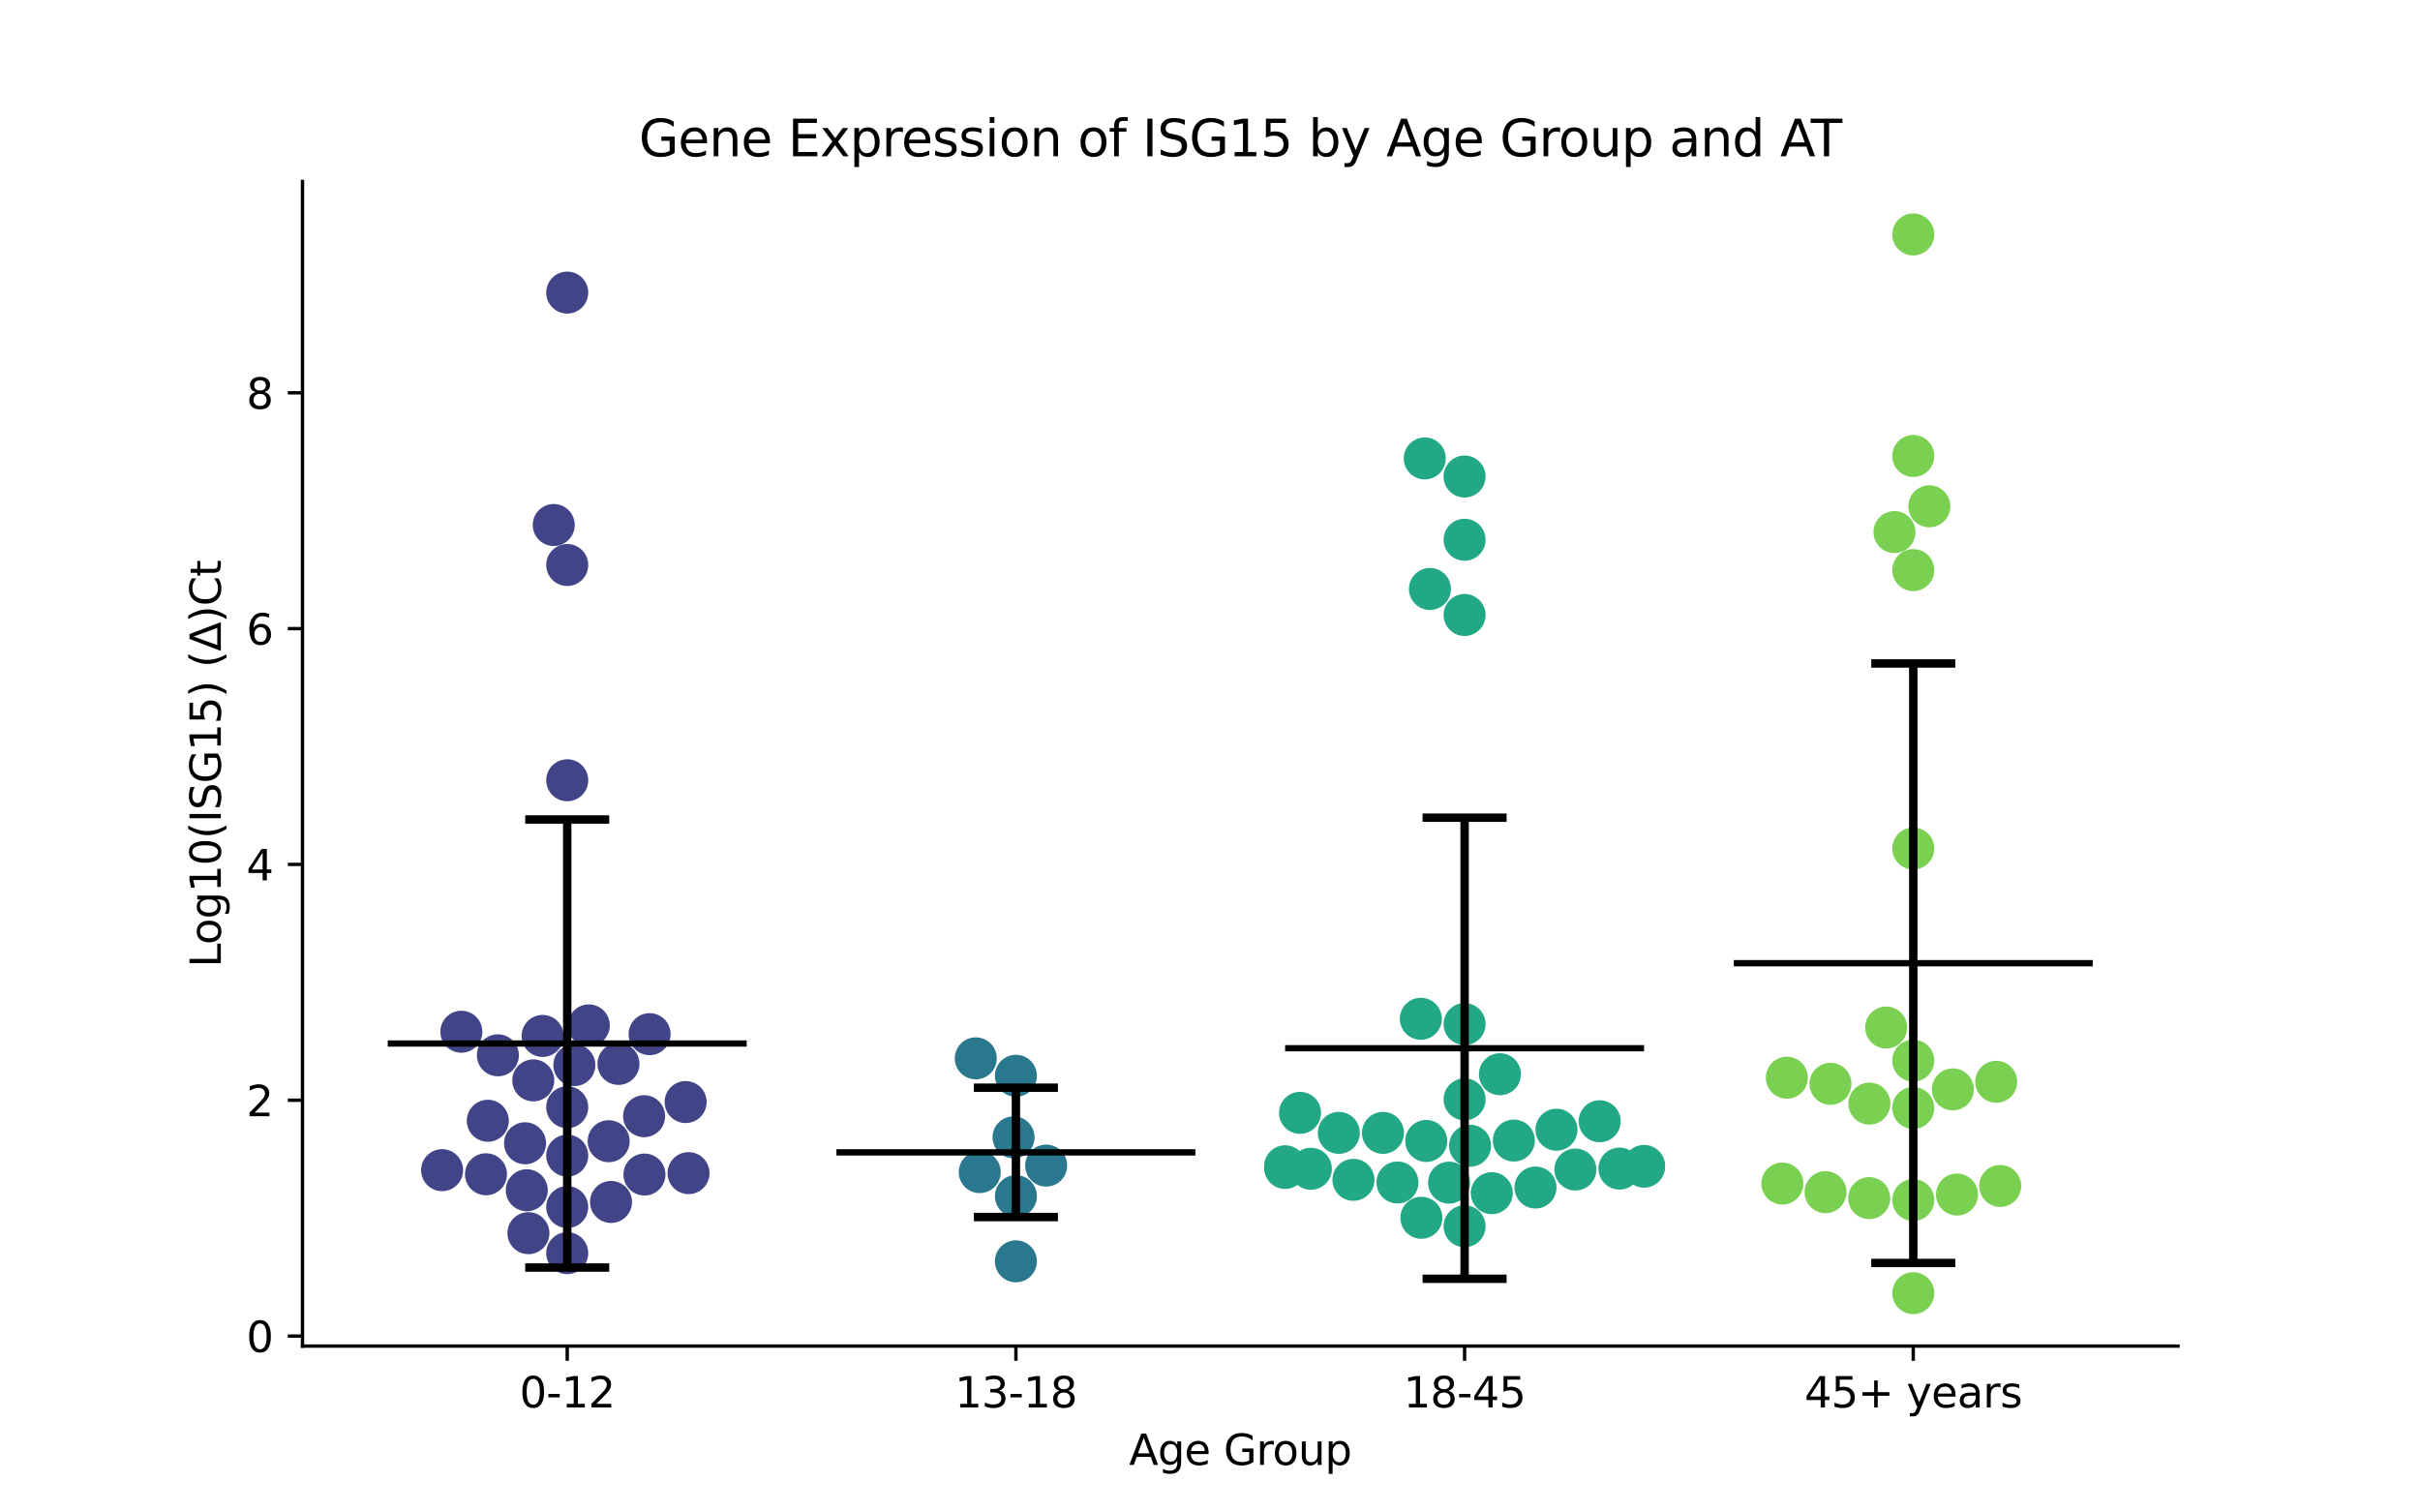 <?xml version="1.0" encoding="utf-8" standalone="no"?>
<!DOCTYPE svg PUBLIC "-//W3C//DTD SVG 1.1//EN"
  "http://www.w3.org/Graphics/SVG/1.1/DTD/svg11.dtd">
<svg xmlns:xlink="http://www.w3.org/1999/xlink" width="576pt" height="360pt" viewBox="0 0 576 360" xmlns="http://www.w3.org/2000/svg" version="1.1">
 <defs>
  <style type="text/css">*{stroke-linejoin: round; stroke-linecap: butt}</style>
 </defs>
 <g id="figure_1">
  <g id="patch_1">
   <path d="M 0 360 
L 576 360 
L 576 0 
L 0 0 
z
" style="fill: #ffffff"/>
  </g>
  <g id="axes_1">
   <g id="patch_2">
    <path d="M 72 320.4 
L 518.4 320.4 
L 518.4 43.2 
L 72 43.2 
z
" style="fill: #ffffff"/>
   </g>
   <g id="PathCollection_1">
    <defs>
     <path id="C0_0_7e8a9ba9a4" d="M 0 5 
C 1.326 5 2.598 4.473 3.536 3.536 
C 4.473 2.598 5 1.326 5 -0 
C 5 -1.326 4.473 -2.598 3.536 -3.536 
C 2.598 -4.473 1.326 -5 0 -5 
C -1.326 -5 -2.598 -4.473 -3.536 -3.536 
C -4.473 -2.598 -5 -1.326 -5 0 
C -5 1.326 -4.473 2.598 -3.536 3.536 
C -2.598 4.473 -1.326 5 0 5 
z
"/>
    </defs>
    <g clip-path="url(#p7099632fb3)">
     <use xlink:href="#C0_0_7e8a9ba9a4" x="135.009" y="298.27" style="fill: #414487"/>
    </g>
    <g clip-path="url(#p7099632fb3)">
     <use xlink:href="#C0_0_7e8a9ba9a4" x="118.505" y="251.182" style="fill: #414487"/>
    </g>
    <g clip-path="url(#p7099632fb3)">
     <use xlink:href="#C0_0_7e8a9ba9a4" x="135.009" y="263.538" style="fill: #414487"/>
    </g>
    <g clip-path="url(#p7099632fb3)">
     <use xlink:href="#C0_0_7e8a9ba9a4" x="140.144" y="244.064" style="fill: #414487"/>
    </g>
    <g clip-path="url(#p7099632fb3)">
     <use xlink:href="#C0_0_7e8a9ba9a4" x="126.927" y="257.154" style="fill: #414487"/>
    </g>
    <g clip-path="url(#p7099632fb3)">
     <use xlink:href="#C0_0_7e8a9ba9a4" x="153.306" y="265.674" style="fill: #414487"/>
    </g>
    <g clip-path="url(#p7099632fb3)">
     <use xlink:href="#C0_0_7e8a9ba9a4" x="135.009" y="69.643" style="fill: #414487"/>
    </g>
    <g clip-path="url(#p7099632fb3)">
     <use xlink:href="#C0_0_7e8a9ba9a4" x="135.009" y="287.304" style="fill: #414487"/>
    </g>
    <g clip-path="url(#p7099632fb3)">
     <use xlink:href="#C0_0_7e8a9ba9a4" x="153.388" y="279.563" style="fill: #414487"/>
    </g>
    <g clip-path="url(#p7099632fb3)">
     <use xlink:href="#C0_0_7e8a9ba9a4" x="135.009" y="275.06" style="fill: #414487"/>
    </g>
    <g clip-path="url(#p7099632fb3)">
     <use xlink:href="#C0_0_7e8a9ba9a4" x="147.202" y="253.227" style="fill: #414487"/>
    </g>
    <g clip-path="url(#p7099632fb3)">
     <use xlink:href="#C0_0_7e8a9ba9a4" x="116.108" y="266.762" style="fill: #414487"/>
    </g>
    <g clip-path="url(#p7099632fb3)">
     <use xlink:href="#C0_0_7e8a9ba9a4" x="125.771" y="293.515" style="fill: #414487"/>
    </g>
    <g clip-path="url(#p7099632fb3)">
     <use xlink:href="#C0_0_7e8a9ba9a4" x="129.149" y="246.571" style="fill: #414487"/>
    </g>
    <g clip-path="url(#p7099632fb3)">
     <use xlink:href="#C0_0_7e8a9ba9a4" x="135.009" y="185.718" style="fill: #414487"/>
    </g>
    <g clip-path="url(#p7099632fb3)">
     <use xlink:href="#C0_0_7e8a9ba9a4" x="105.225" y="278.52" style="fill: #414487"/>
    </g>
    <g clip-path="url(#p7099632fb3)">
     <use xlink:href="#C0_0_7e8a9ba9a4" x="135.009" y="134.482" style="fill: #414487"/>
    </g>
    <g clip-path="url(#p7099632fb3)">
     <use xlink:href="#C0_0_7e8a9ba9a4" x="163.193" y="262.308" style="fill: #414487"/>
    </g>
    <g clip-path="url(#p7099632fb3)">
     <use xlink:href="#C0_0_7e8a9ba9a4" x="125.384" y="283.306" style="fill: #414487"/>
    </g>
    <g clip-path="url(#p7099632fb3)">
     <use xlink:href="#C0_0_7e8a9ba9a4" x="109.81" y="245.575" style="fill: #414487"/>
    </g>
    <g clip-path="url(#p7099632fb3)">
     <use xlink:href="#C0_0_7e8a9ba9a4" x="144.872" y="271.631" style="fill: #414487"/>
    </g>
    <g clip-path="url(#p7099632fb3)">
     <use xlink:href="#C0_0_7e8a9ba9a4" x="145.431" y="286.086" style="fill: #414487"/>
    </g>
    <g clip-path="url(#p7099632fb3)">
     <use xlink:href="#C0_0_7e8a9ba9a4" x="131.8" y="124.961" style="fill: #414487"/>
    </g>
    <g clip-path="url(#p7099632fb3)">
     <use xlink:href="#C0_0_7e8a9ba9a4" x="154.618" y="246.148" style="fill: #414487"/>
    </g>
    <g clip-path="url(#p7099632fb3)">
     <use xlink:href="#C0_0_7e8a9ba9a4" x="136.706" y="253.513" style="fill: #414487"/>
    </g>
    <g clip-path="url(#p7099632fb3)">
     <use xlink:href="#C0_0_7e8a9ba9a4" x="115.674" y="279.5" style="fill: #414487"/>
    </g>
    <g clip-path="url(#p7099632fb3)">
     <use xlink:href="#C0_0_7e8a9ba9a4" x="124.972" y="272.123" style="fill: #414487"/>
    </g>
    <g clip-path="url(#p7099632fb3)">
     <use xlink:href="#C0_0_7e8a9ba9a4" x="163.883" y="279.228" style="fill: #414487"/>
    </g>
   </g>
   <g id="PathCollection_2">
    <defs>
     <path id="C1_0_0ba86ee055" d="M 0 5 
C 1.326 5 2.598 4.473 3.536 3.536 
C 4.473 2.598 5 1.326 5 -0 
C 5 -1.326 4.473 -2.598 3.536 -3.536 
C 2.598 -4.473 1.326 -5 0 -5 
C -1.326 -5 -2.598 -4.473 -3.536 -3.536 
C -4.473 -2.598 -5 -1.326 -5 0 
C -5 1.326 -4.473 2.598 -3.536 3.536 
C -2.598 4.473 -1.326 5 0 5 
z
"/>
    </defs>
    <g clip-path="url(#p7099632fb3)">
     <use xlink:href="#C1_0_0ba86ee055" x="241.803" y="300.218" style="fill: #2a788e"/>
    </g>
    <g clip-path="url(#p7099632fb3)">
     <use xlink:href="#C1_0_0ba86ee055" x="241.803" y="256.06" style="fill: #2a788e"/>
    </g>
    <g clip-path="url(#p7099632fb3)">
     <use xlink:href="#C1_0_0ba86ee055" x="232.252" y="251.904" style="fill: #2a788e"/>
    </g>
    <g clip-path="url(#p7099632fb3)">
     <use xlink:href="#C1_0_0ba86ee055" x="249.008" y="277.434" style="fill: #2a788e"/>
    </g>
    <g clip-path="url(#p7099632fb3)">
     <use xlink:href="#C1_0_0ba86ee055" x="241.803" y="284.708" style="fill: #2a788e"/>
    </g>
    <g clip-path="url(#p7099632fb3)">
     <use xlink:href="#C1_0_0ba86ee055" x="233.195" y="278.982" style="fill: #2a788e"/>
    </g>
    <g clip-path="url(#p7099632fb3)">
     <use xlink:href="#C1_0_0ba86ee055" x="241.243" y="270.702" style="fill: #2a788e"/>
    </g>
   </g>
   <g id="PathCollection_3">
    <defs>
     <path id="C2_0_a59d33a14b" d="M 0 5 
C 1.326 5 2.598 4.473 3.536 3.536 
C 4.473 2.598 5 1.326 5 -0 
C 5 -1.326 4.473 -2.598 3.536 -3.536 
C 2.598 -4.473 1.326 -5 0 -5 
C -1.326 -5 -2.598 -4.473 -3.536 -3.536 
C -4.473 -2.598 -5 -1.326 -5 0 
C -5 1.326 -4.473 2.598 -3.536 3.536 
C -2.598 4.473 -1.326 5 0 5 
z
"/>
    </defs>
    <g clip-path="url(#p7099632fb3)">
     <use xlink:href="#C2_0_a59d33a14b" x="349.902" y="272.7" style="fill: #22a884"/>
    </g>
    <g clip-path="url(#p7099632fb3)">
     <use xlink:href="#C2_0_a59d33a14b" x="305.879" y="277.599" style="fill: #22a884"/>
    </g>
    <g clip-path="url(#p7099632fb3)">
     <use xlink:href="#C2_0_a59d33a14b" x="339.469" y="271.569" style="fill: #22a884"/>
    </g>
    <g clip-path="url(#p7099632fb3)">
     <use xlink:href="#C2_0_a59d33a14b" x="385.459" y="278.143" style="fill: #22a884"/>
    </g>
    <g clip-path="url(#p7099632fb3)">
     <use xlink:href="#C2_0_a59d33a14b" x="348.597" y="243.754" style="fill: #22a884"/>
    </g>
    <g clip-path="url(#p7099632fb3)">
     <use xlink:href="#C2_0_a59d33a14b" x="305.879" y="277.993" style="fill: #22a884"/>
    </g>
    <g clip-path="url(#p7099632fb3)">
     <use xlink:href="#C2_0_a59d33a14b" x="357.012" y="255.688" style="fill: #22a884"/>
    </g>
    <g clip-path="url(#p7099632fb3)">
     <use xlink:href="#C2_0_a59d33a14b" x="344.902" y="281.493" style="fill: #22a884"/>
    </g>
    <g clip-path="url(#p7099632fb3)">
     <use xlink:href="#C2_0_a59d33a14b" x="374.962" y="278.372" style="fill: #22a884"/>
    </g>
    <g clip-path="url(#p7099632fb3)">
     <use xlink:href="#C2_0_a59d33a14b" x="318.665" y="269.64" style="fill: #22a884"/>
    </g>
    <g clip-path="url(#p7099632fb3)">
     <use xlink:href="#C2_0_a59d33a14b" x="391.315" y="277.686" style="fill: #22a884"/>
    </g>
    <g clip-path="url(#p7099632fb3)">
     <use xlink:href="#C2_0_a59d33a14b" x="355.068" y="283.996" style="fill: #22a884"/>
    </g>
    <g clip-path="url(#p7099632fb3)">
     <use xlink:href="#C2_0_a59d33a14b" x="309.429" y="264.882" style="fill: #22a884"/>
    </g>
    <g clip-path="url(#p7099632fb3)">
     <use xlink:href="#C2_0_a59d33a14b" x="348.597" y="291.872" style="fill: #22a884"/>
    </g>
    <g clip-path="url(#p7099632fb3)">
     <use xlink:href="#C2_0_a59d33a14b" x="348.597" y="113.42" style="fill: #22a884"/>
    </g>
    <g clip-path="url(#p7099632fb3)">
     <use xlink:href="#C2_0_a59d33a14b" x="322.142" y="280.826" style="fill: #22a884"/>
    </g>
    <g clip-path="url(#p7099632fb3)">
     <use xlink:href="#C2_0_a59d33a14b" x="312.013" y="278.19" style="fill: #22a884"/>
    </g>
    <g clip-path="url(#p7099632fb3)">
     <use xlink:href="#C2_0_a59d33a14b" x="329.165" y="269.646" style="fill: #22a884"/>
    </g>
    <g clip-path="url(#p7099632fb3)">
     <use xlink:href="#C2_0_a59d33a14b" x="348.597" y="261.668" style="fill: #22a884"/>
    </g>
    <g clip-path="url(#p7099632fb3)">
     <use xlink:href="#C2_0_a59d33a14b" x="370.467" y="268.894" style="fill: #22a884"/>
    </g>
    <g clip-path="url(#p7099632fb3)">
     <use xlink:href="#C2_0_a59d33a14b" x="348.597" y="146.376" style="fill: #22a884"/>
    </g>
    <g clip-path="url(#p7099632fb3)">
     <use xlink:href="#C2_0_a59d33a14b" x="365.472" y="282.651" style="fill: #22a884"/>
    </g>
    <g clip-path="url(#p7099632fb3)">
     <use xlink:href="#C2_0_a59d33a14b" x="340.352" y="140.184" style="fill: #22a884"/>
    </g>
    <g clip-path="url(#p7099632fb3)">
     <use xlink:href="#C2_0_a59d33a14b" x="348.597" y="128.472" style="fill: #22a884"/>
    </g>
    <g clip-path="url(#p7099632fb3)">
     <use xlink:href="#C2_0_a59d33a14b" x="380.752" y="266.882" style="fill: #22a884"/>
    </g>
    <g clip-path="url(#p7099632fb3)">
     <use xlink:href="#C2_0_a59d33a14b" x="338.181" y="242.49" style="fill: #22a884"/>
    </g>
    <g clip-path="url(#p7099632fb3)">
     <use xlink:href="#C2_0_a59d33a14b" x="338.312" y="289.858" style="fill: #22a884"/>
    </g>
    <g clip-path="url(#p7099632fb3)">
     <use xlink:href="#C2_0_a59d33a14b" x="332.621" y="281.454" style="fill: #22a884"/>
    </g>
    <g clip-path="url(#p7099632fb3)">
     <use xlink:href="#C2_0_a59d33a14b" x="391.315" y="277.506" style="fill: #22a884"/>
    </g>
    <g clip-path="url(#p7099632fb3)">
     <use xlink:href="#C2_0_a59d33a14b" x="360.322" y="271.474" style="fill: #22a884"/>
    </g>
    <g clip-path="url(#p7099632fb3)">
     <use xlink:href="#C2_0_a59d33a14b" x="339.119" y="109.116" style="fill: #22a884"/>
    </g>
   </g>
   <g id="PathCollection_4">
    <defs>
     <path id="C3_0_9636c31dee" d="M 0 5 
C 1.326 5 2.598 4.473 3.536 3.536 
C 4.473 2.598 5 1.326 5 -0 
C 5 -1.326 4.473 -2.598 3.536 -3.536 
C 2.598 -4.473 1.326 -5 0 -5 
C -1.326 -5 -2.598 -4.473 -3.536 -3.536 
C -4.473 -2.598 -5 -1.326 -5 0 
C -5 1.326 -4.473 2.598 -3.536 3.536 
C -2.598 4.473 -1.326 5 0 5 
z
"/>
    </defs>
    <g clip-path="url(#p7099632fb3)">
     <use xlink:href="#C3_0_9636c31dee" x="455.391" y="307.8" style="fill: #7ad151"/>
    </g>
    <g clip-path="url(#p7099632fb3)">
     <use xlink:href="#C3_0_9636c31dee" x="465.8" y="284.32" style="fill: #7ad151"/>
    </g>
    <g clip-path="url(#p7099632fb3)">
     <use xlink:href="#C3_0_9636c31dee" x="476.078" y="282.273" style="fill: #7ad151"/>
    </g>
    <g clip-path="url(#p7099632fb3)">
     <use xlink:href="#C3_0_9636c31dee" x="435.687" y="257.97" style="fill: #7ad151"/>
    </g>
    <g clip-path="url(#p7099632fb3)">
     <use xlink:href="#C3_0_9636c31dee" x="455.391" y="108.531" style="fill: #7ad151"/>
    </g>
    <g clip-path="url(#p7099632fb3)">
     <use xlink:href="#C3_0_9636c31dee" x="475.136" y="257.491" style="fill: #7ad151"/>
    </g>
    <g clip-path="url(#p7099632fb3)">
     <use xlink:href="#C3_0_9636c31dee" x="464.809" y="259.298" style="fill: #7ad151"/>
    </g>
    <g clip-path="url(#p7099632fb3)">
     <use xlink:href="#C3_0_9636c31dee" x="424.231" y="281.709" style="fill: #7ad151"/>
    </g>
    <g clip-path="url(#p7099632fb3)">
     <use xlink:href="#C3_0_9636c31dee" x="455.391" y="263.72" style="fill: #7ad151"/>
    </g>
    <g clip-path="url(#p7099632fb3)">
     <use xlink:href="#C3_0_9636c31dee" x="455.391" y="252.454" style="fill: #7ad151"/>
    </g>
    <g clip-path="url(#p7099632fb3)">
     <use xlink:href="#C3_0_9636c31dee" x="455.391" y="201.958" style="fill: #7ad151"/>
    </g>
    <g clip-path="url(#p7099632fb3)">
     <use xlink:href="#C3_0_9636c31dee" x="455.391" y="135.694" style="fill: #7ad151"/>
    </g>
    <g clip-path="url(#p7099632fb3)">
     <use xlink:href="#C3_0_9636c31dee" x="455.391" y="285.634" style="fill: #7ad151"/>
    </g>
    <g clip-path="url(#p7099632fb3)">
     <use xlink:href="#C3_0_9636c31dee" x="434.509" y="283.756" style="fill: #7ad151"/>
    </g>
    <g clip-path="url(#p7099632fb3)">
     <use xlink:href="#C3_0_9636c31dee" x="459.215" y="120.513" style="fill: #7ad151"/>
    </g>
    <g clip-path="url(#p7099632fb3)">
     <use xlink:href="#C3_0_9636c31dee" x="444.948" y="262.682" style="fill: #7ad151"/>
    </g>
    <g clip-path="url(#p7099632fb3)">
     <use xlink:href="#C3_0_9636c31dee" x="425.299" y="256.515" style="fill: #7ad151"/>
    </g>
    <g clip-path="url(#p7099632fb3)">
     <use xlink:href="#C3_0_9636c31dee" x="450.921" y="126.646" style="fill: #7ad151"/>
    </g>
    <g clip-path="url(#p7099632fb3)">
     <use xlink:href="#C3_0_9636c31dee" x="444.902" y="285.176" style="fill: #7ad151"/>
    </g>
    <g clip-path="url(#p7099632fb3)">
     <use xlink:href="#C3_0_9636c31dee" x="455.391" y="55.8" style="fill: #7ad151"/>
    </g>
    <g clip-path="url(#p7099632fb3)">
     <use xlink:href="#C3_0_9636c31dee" x="448.939" y="244.566" style="fill: #7ad151"/>
    </g>
   </g>
   <g id="matplotlib.axis_1">
    <g id="xtick_1">
     <g id="line2d_1">
      <defs>
       <path id="m22c01db9ee" d="M 0 0 
L 0 3.5 
" style="stroke: #000000; stroke-width: 0.8"/>
      </defs>
      <g>
       <use xlink:href="#m22c01db9ee" x="135.009" y="320.4" style="stroke: #000000; stroke-width: 0.8"/>
      </g>
     </g>
     <g id="text_1">
      <!-- 0-12 -->
      <g transform="translate(123.661 334.998) scale(0.1 -0.1)">
       <defs>
        <path id="DejaVuSans-30" d="M 2034 4250 
Q 1547 4250 1301 3770 
Q 1056 3291 1056 2328 
Q 1056 1369 1301 889 
Q 1547 409 2034 409 
Q 2525 409 2770 889 
Q 3016 1369 3016 2328 
Q 3016 3291 2770 3770 
Q 2525 4250 2034 4250 
z
M 2034 4750 
Q 2819 4750 3233 4129 
Q 3647 3509 3647 2328 
Q 3647 1150 3233 529 
Q 2819 -91 2034 -91 
Q 1250 -91 836 529 
Q 422 1150 422 2328 
Q 422 3509 836 4129 
Q 1250 4750 2034 4750 
z
" transform="scale(0.016)"/>
        <path id="DejaVuSans-2d" d="M 313 2009 
L 1997 2009 
L 1997 1497 
L 313 1497 
L 313 2009 
z
" transform="scale(0.016)"/>
        <path id="DejaVuSans-31" d="M 794 531 
L 1825 531 
L 1825 4091 
L 703 3866 
L 703 4441 
L 1819 4666 
L 2450 4666 
L 2450 531 
L 3481 531 
L 3481 0 
L 794 0 
L 794 531 
z
" transform="scale(0.016)"/>
        <path id="DejaVuSans-32" d="M 1228 531 
L 3431 531 
L 3431 0 
L 469 0 
L 469 531 
Q 828 903 1448 1529 
Q 2069 2156 2228 2338 
Q 2531 2678 2651 2914 
Q 2772 3150 2772 3378 
Q 2772 3750 2511 3984 
Q 2250 4219 1831 4219 
Q 1534 4219 1204 4116 
Q 875 4013 500 3803 
L 500 4441 
Q 881 4594 1212 4672 
Q 1544 4750 1819 4750 
Q 2544 4750 2975 4387 
Q 3406 4025 3406 3419 
Q 3406 3131 3298 2873 
Q 3191 2616 2906 2266 
Q 2828 2175 2409 1742 
Q 1991 1309 1228 531 
z
" transform="scale(0.016)"/>
       </defs>
       <use xlink:href="#DejaVuSans-30"/>
       <use xlink:href="#DejaVuSans-2d" x="63.623"/>
       <use xlink:href="#DejaVuSans-31" x="99.707"/>
       <use xlink:href="#DejaVuSans-32" x="163.33"/>
      </g>
     </g>
    </g>
    <g id="xtick_2">
     <g id="line2d_2">
      <g>
       <use xlink:href="#m22c01db9ee" x="241.803" y="320.4" style="stroke: #000000; stroke-width: 0.8"/>
      </g>
     </g>
     <g id="text_2">
      <!-- 13-18 -->
      <g transform="translate(227.274 334.998) scale(0.1 -0.1)">
       <defs>
        <path id="DejaVuSans-33" d="M 2597 2516 
Q 3050 2419 3304 2112 
Q 3559 1806 3559 1356 
Q 3559 666 3084 287 
Q 2609 -91 1734 -91 
Q 1441 -91 1130 -33 
Q 819 25 488 141 
L 488 750 
Q 750 597 1062 519 
Q 1375 441 1716 441 
Q 2309 441 2620 675 
Q 2931 909 2931 1356 
Q 2931 1769 2642 2001 
Q 2353 2234 1838 2234 
L 1294 2234 
L 1294 2753 
L 1863 2753 
Q 2328 2753 2575 2939 
Q 2822 3125 2822 3475 
Q 2822 3834 2567 4026 
Q 2313 4219 1838 4219 
Q 1578 4219 1281 4162 
Q 984 4106 628 3988 
L 628 4550 
Q 988 4650 1302 4700 
Q 1616 4750 1894 4750 
Q 2613 4750 3031 4423 
Q 3450 4097 3450 3541 
Q 3450 3153 3228 2886 
Q 3006 2619 2597 2516 
z
" transform="scale(0.016)"/>
        <path id="DejaVuSans-38" d="M 2034 2216 
Q 1584 2216 1326 1975 
Q 1069 1734 1069 1313 
Q 1069 891 1326 650 
Q 1584 409 2034 409 
Q 2484 409 2743 651 
Q 3003 894 3003 1313 
Q 3003 1734 2745 1975 
Q 2488 2216 2034 2216 
z
M 1403 2484 
Q 997 2584 770 2862 
Q 544 3141 544 3541 
Q 544 4100 942 4425 
Q 1341 4750 2034 4750 
Q 2731 4750 3128 4425 
Q 3525 4100 3525 3541 
Q 3525 3141 3298 2862 
Q 3072 2584 2669 2484 
Q 3125 2378 3379 2068 
Q 3634 1759 3634 1313 
Q 3634 634 3220 271 
Q 2806 -91 2034 -91 
Q 1263 -91 848 271 
Q 434 634 434 1313 
Q 434 1759 690 2068 
Q 947 2378 1403 2484 
z
M 1172 3481 
Q 1172 3119 1398 2916 
Q 1625 2713 2034 2713 
Q 2441 2713 2670 2916 
Q 2900 3119 2900 3481 
Q 2900 3844 2670 4047 
Q 2441 4250 2034 4250 
Q 1625 4250 1398 4047 
Q 1172 3844 1172 3481 
z
" transform="scale(0.016)"/>
       </defs>
       <use xlink:href="#DejaVuSans-31"/>
       <use xlink:href="#DejaVuSans-33" x="63.623"/>
       <use xlink:href="#DejaVuSans-2d" x="127.246"/>
       <use xlink:href="#DejaVuSans-31" x="163.33"/>
       <use xlink:href="#DejaVuSans-38" x="226.953"/>
      </g>
     </g>
    </g>
    <g id="xtick_3">
     <g id="line2d_3">
      <g>
       <use xlink:href="#m22c01db9ee" x="348.597" y="320.4" style="stroke: #000000; stroke-width: 0.8"/>
      </g>
     </g>
     <g id="text_3">
      <!-- 18-45 -->
      <g transform="translate(334.068 334.998) scale(0.1 -0.1)">
       <defs>
        <path id="DejaVuSans-34" d="M 2419 4116 
L 825 1625 
L 2419 1625 
L 2419 4116 
z
M 2253 4666 
L 3047 4666 
L 3047 1625 
L 3713 1625 
L 3713 1100 
L 3047 1100 
L 3047 0 
L 2419 0 
L 2419 1100 
L 313 1100 
L 313 1709 
L 2253 4666 
z
" transform="scale(0.016)"/>
        <path id="DejaVuSans-35" d="M 691 4666 
L 3169 4666 
L 3169 4134 
L 1269 4134 
L 1269 2991 
Q 1406 3038 1543 3061 
Q 1681 3084 1819 3084 
Q 2600 3084 3056 2656 
Q 3513 2228 3513 1497 
Q 3513 744 3044 326 
Q 2575 -91 1722 -91 
Q 1428 -91 1123 -41 
Q 819 9 494 109 
L 494 744 
Q 775 591 1075 516 
Q 1375 441 1709 441 
Q 2250 441 2565 725 
Q 2881 1009 2881 1497 
Q 2881 1984 2565 2268 
Q 2250 2553 1709 2553 
Q 1456 2553 1204 2497 
Q 953 2441 691 2322 
L 691 4666 
z
" transform="scale(0.016)"/>
       </defs>
       <use xlink:href="#DejaVuSans-31"/>
       <use xlink:href="#DejaVuSans-38" x="63.623"/>
       <use xlink:href="#DejaVuSans-2d" x="127.246"/>
       <use xlink:href="#DejaVuSans-34" x="163.33"/>
       <use xlink:href="#DejaVuSans-35" x="226.953"/>
      </g>
     </g>
    </g>
    <g id="xtick_4">
     <g id="line2d_4">
      <g>
       <use xlink:href="#m22c01db9ee" x="455.391" y="320.4" style="stroke: #000000; stroke-width: 0.8"/>
      </g>
     </g>
     <g id="text_4">
      <!-- 45+ years -->
      <g transform="translate(429.49 334.998) scale(0.1 -0.1)">
       <defs>
        <path id="DejaVuSans-2b" d="M 2944 4013 
L 2944 2272 
L 4684 2272 
L 4684 1741 
L 2944 1741 
L 2944 0 
L 2419 0 
L 2419 1741 
L 678 1741 
L 678 2272 
L 2419 2272 
L 2419 4013 
L 2944 4013 
z
" transform="scale(0.016)"/>
        <path id="DejaVuSans-20" transform="scale(0.016)"/>
        <path id="DejaVuSans-79" d="M 2059 -325 
Q 1816 -950 1584 -1140 
Q 1353 -1331 966 -1331 
L 506 -1331 
L 506 -850 
L 844 -850 
Q 1081 -850 1212 -737 
Q 1344 -625 1503 -206 
L 1606 56 
L 191 3500 
L 800 3500 
L 1894 763 
L 2988 3500 
L 3597 3500 
L 2059 -325 
z
" transform="scale(0.016)"/>
        <path id="DejaVuSans-65" d="M 3597 1894 
L 3597 1613 
L 953 1613 
Q 991 1019 1311 708 
Q 1631 397 2203 397 
Q 2534 397 2845 478 
Q 3156 559 3463 722 
L 3463 178 
Q 3153 47 2828 -22 
Q 2503 -91 2169 -91 
Q 1331 -91 842 396 
Q 353 884 353 1716 
Q 353 2575 817 3079 
Q 1281 3584 2069 3584 
Q 2775 3584 3186 3129 
Q 3597 2675 3597 1894 
z
M 3022 2063 
Q 3016 2534 2758 2815 
Q 2500 3097 2075 3097 
Q 1594 3097 1305 2825 
Q 1016 2553 972 2059 
L 3022 2063 
z
" transform="scale(0.016)"/>
        <path id="DejaVuSans-61" d="M 2194 1759 
Q 1497 1759 1228 1600 
Q 959 1441 959 1056 
Q 959 750 1161 570 
Q 1363 391 1709 391 
Q 2188 391 2477 730 
Q 2766 1069 2766 1631 
L 2766 1759 
L 2194 1759 
z
M 3341 1997 
L 3341 0 
L 2766 0 
L 2766 531 
Q 2569 213 2275 61 
Q 1981 -91 1556 -91 
Q 1019 -91 701 211 
Q 384 513 384 1019 
Q 384 1609 779 1909 
Q 1175 2209 1959 2209 
L 2766 2209 
L 2766 2266 
Q 2766 2663 2505 2880 
Q 2244 3097 1772 3097 
Q 1472 3097 1187 3025 
Q 903 2953 641 2809 
L 641 3341 
Q 956 3463 1253 3523 
Q 1550 3584 1831 3584 
Q 2591 3584 2966 3190 
Q 3341 2797 3341 1997 
z
" transform="scale(0.016)"/>
        <path id="DejaVuSans-72" d="M 2631 2963 
Q 2534 3019 2420 3045 
Q 2306 3072 2169 3072 
Q 1681 3072 1420 2755 
Q 1159 2438 1159 1844 
L 1159 0 
L 581 0 
L 581 3500 
L 1159 3500 
L 1159 2956 
Q 1341 3275 1631 3429 
Q 1922 3584 2338 3584 
Q 2397 3584 2469 3576 
Q 2541 3569 2628 3553 
L 2631 2963 
z
" transform="scale(0.016)"/>
        <path id="DejaVuSans-73" d="M 2834 3397 
L 2834 2853 
Q 2591 2978 2328 3040 
Q 2066 3103 1784 3103 
Q 1356 3103 1142 2972 
Q 928 2841 928 2578 
Q 928 2378 1081 2264 
Q 1234 2150 1697 2047 
L 1894 2003 
Q 2506 1872 2764 1633 
Q 3022 1394 3022 966 
Q 3022 478 2636 193 
Q 2250 -91 1575 -91 
Q 1294 -91 989 -36 
Q 684 19 347 128 
L 347 722 
Q 666 556 975 473 
Q 1284 391 1588 391 
Q 1994 391 2212 530 
Q 2431 669 2431 922 
Q 2431 1156 2273 1281 
Q 2116 1406 1581 1522 
L 1381 1569 
Q 847 1681 609 1914 
Q 372 2147 372 2553 
Q 372 3047 722 3315 
Q 1072 3584 1716 3584 
Q 2034 3584 2315 3537 
Q 2597 3491 2834 3397 
z
" transform="scale(0.016)"/>
       </defs>
       <use xlink:href="#DejaVuSans-34"/>
       <use xlink:href="#DejaVuSans-35" x="63.623"/>
       <use xlink:href="#DejaVuSans-2b" x="127.246"/>
       <use xlink:href="#DejaVuSans-20" x="211.035"/>
       <use xlink:href="#DejaVuSans-79" x="242.822"/>
       <use xlink:href="#DejaVuSans-65" x="302.002"/>
       <use xlink:href="#DejaVuSans-61" x="363.525"/>
       <use xlink:href="#DejaVuSans-72" x="424.805"/>
       <use xlink:href="#DejaVuSans-73" x="465.918"/>
      </g>
     </g>
    </g>
    <g id="text_5">
     <!-- Age Group -->
     <g transform="translate(268.72 348.677) scale(0.1 -0.1)">
      <defs>
       <path id="DejaVuSans-41" d="M 2188 4044 
L 1331 1722 
L 3047 1722 
L 2188 4044 
z
M 1831 4666 
L 2547 4666 
L 4325 0 
L 3669 0 
L 3244 1197 
L 1141 1197 
L 716 0 
L 50 0 
L 1831 4666 
z
" transform="scale(0.016)"/>
       <path id="DejaVuSans-67" d="M 2906 1791 
Q 2906 2416 2648 2759 
Q 2391 3103 1925 3103 
Q 1463 3103 1205 2759 
Q 947 2416 947 1791 
Q 947 1169 1205 825 
Q 1463 481 1925 481 
Q 2391 481 2648 825 
Q 2906 1169 2906 1791 
z
M 3481 434 
Q 3481 -459 3084 -895 
Q 2688 -1331 1869 -1331 
Q 1566 -1331 1297 -1286 
Q 1028 -1241 775 -1147 
L 775 -588 
Q 1028 -725 1275 -790 
Q 1522 -856 1778 -856 
Q 2344 -856 2625 -561 
Q 2906 -266 2906 331 
L 2906 616 
Q 2728 306 2450 153 
Q 2172 0 1784 0 
Q 1141 0 747 490 
Q 353 981 353 1791 
Q 353 2603 747 3093 
Q 1141 3584 1784 3584 
Q 2172 3584 2450 3431 
Q 2728 3278 2906 2969 
L 2906 3500 
L 3481 3500 
L 3481 434 
z
" transform="scale(0.016)"/>
       <path id="DejaVuSans-47" d="M 3809 666 
L 3809 1919 
L 2778 1919 
L 2778 2438 
L 4434 2438 
L 4434 434 
Q 4069 175 3628 42 
Q 3188 -91 2688 -91 
Q 1594 -91 976 548 
Q 359 1188 359 2328 
Q 359 3472 976 4111 
Q 1594 4750 2688 4750 
Q 3144 4750 3555 4637 
Q 3966 4525 4313 4306 
L 4313 3634 
Q 3963 3931 3569 4081 
Q 3175 4231 2741 4231 
Q 1884 4231 1454 3753 
Q 1025 3275 1025 2328 
Q 1025 1384 1454 906 
Q 1884 428 2741 428 
Q 3075 428 3337 486 
Q 3600 544 3809 666 
z
" transform="scale(0.016)"/>
       <path id="DejaVuSans-6f" d="M 1959 3097 
Q 1497 3097 1228 2736 
Q 959 2375 959 1747 
Q 959 1119 1226 758 
Q 1494 397 1959 397 
Q 2419 397 2687 759 
Q 2956 1122 2956 1747 
Q 2956 2369 2687 2733 
Q 2419 3097 1959 3097 
z
M 1959 3584 
Q 2709 3584 3137 3096 
Q 3566 2609 3566 1747 
Q 3566 888 3137 398 
Q 2709 -91 1959 -91 
Q 1206 -91 779 398 
Q 353 888 353 1747 
Q 353 2609 779 3096 
Q 1206 3584 1959 3584 
z
" transform="scale(0.016)"/>
       <path id="DejaVuSans-75" d="M 544 1381 
L 544 3500 
L 1119 3500 
L 1119 1403 
Q 1119 906 1312 657 
Q 1506 409 1894 409 
Q 2359 409 2629 706 
Q 2900 1003 2900 1516 
L 2900 3500 
L 3475 3500 
L 3475 0 
L 2900 0 
L 2900 538 
Q 2691 219 2414 64 
Q 2138 -91 1772 -91 
Q 1169 -91 856 284 
Q 544 659 544 1381 
z
M 1991 3584 
L 1991 3584 
z
" transform="scale(0.016)"/>
       <path id="DejaVuSans-70" d="M 1159 525 
L 1159 -1331 
L 581 -1331 
L 581 3500 
L 1159 3500 
L 1159 2969 
Q 1341 3281 1617 3432 
Q 1894 3584 2278 3584 
Q 2916 3584 3314 3078 
Q 3713 2572 3713 1747 
Q 3713 922 3314 415 
Q 2916 -91 2278 -91 
Q 1894 -91 1617 61 
Q 1341 213 1159 525 
z
M 3116 1747 
Q 3116 2381 2855 2742 
Q 2594 3103 2138 3103 
Q 1681 3103 1420 2742 
Q 1159 2381 1159 1747 
Q 1159 1113 1420 752 
Q 1681 391 2138 391 
Q 2594 391 2855 752 
Q 3116 1113 3116 1747 
z
" transform="scale(0.016)"/>
      </defs>
      <use xlink:href="#DejaVuSans-41"/>
      <use xlink:href="#DejaVuSans-67" x="68.408"/>
      <use xlink:href="#DejaVuSans-65" x="131.885"/>
      <use xlink:href="#DejaVuSans-20" x="193.408"/>
      <use xlink:href="#DejaVuSans-47" x="225.195"/>
      <use xlink:href="#DejaVuSans-72" x="302.686"/>
      <use xlink:href="#DejaVuSans-6f" x="341.549"/>
      <use xlink:href="#DejaVuSans-75" x="402.73"/>
      <use xlink:href="#DejaVuSans-70" x="466.109"/>
     </g>
    </g>
   </g>
   <g id="matplotlib.axis_2">
    <g id="ytick_1">
     <g id="line2d_5">
      <defs>
       <path id="m276be453bf" d="M 0 0 
L -3.5 0 
" style="stroke: #000000; stroke-width: 0.8"/>
      </defs>
      <g>
       <use xlink:href="#m276be453bf" x="72" y="318.007" style="stroke: #000000; stroke-width: 0.8"/>
      </g>
     </g>
     <g id="text_6">
      <!-- 0 -->
      <g transform="translate(58.638 321.806) scale(0.1 -0.1)">
       <use xlink:href="#DejaVuSans-30"/>
      </g>
     </g>
    </g>
    <g id="ytick_2">
     <g id="line2d_6">
      <g>
       <use xlink:href="#m276be453bf" x="72" y="261.879" style="stroke: #000000; stroke-width: 0.8"/>
      </g>
     </g>
     <g id="text_7">
      <!-- 2 -->
      <g transform="translate(58.638 265.678) scale(0.1 -0.1)">
       <use xlink:href="#DejaVuSans-32"/>
      </g>
     </g>
    </g>
    <g id="ytick_3">
     <g id="line2d_7">
      <g>
       <use xlink:href="#m276be453bf" x="72" y="205.75" style="stroke: #000000; stroke-width: 0.8"/>
      </g>
     </g>
     <g id="text_8">
      <!-- 4 -->
      <g transform="translate(58.638 209.549) scale(0.1 -0.1)">
       <use xlink:href="#DejaVuSans-34"/>
      </g>
     </g>
    </g>
    <g id="ytick_4">
     <g id="line2d_8">
      <g>
       <use xlink:href="#m276be453bf" x="72" y="149.622" style="stroke: #000000; stroke-width: 0.8"/>
      </g>
     </g>
     <g id="text_9">
      <!-- 6 -->
      <g transform="translate(58.638 153.421) scale(0.1 -0.1)">
       <defs>
        <path id="DejaVuSans-36" d="M 2113 2584 
Q 1688 2584 1439 2293 
Q 1191 2003 1191 1497 
Q 1191 994 1439 701 
Q 1688 409 2113 409 
Q 2538 409 2786 701 
Q 3034 994 3034 1497 
Q 3034 2003 2786 2293 
Q 2538 2584 2113 2584 
z
M 3366 4563 
L 3366 3988 
Q 3128 4100 2886 4159 
Q 2644 4219 2406 4219 
Q 1781 4219 1451 3797 
Q 1122 3375 1075 2522 
Q 1259 2794 1537 2939 
Q 1816 3084 2150 3084 
Q 2853 3084 3261 2657 
Q 3669 2231 3669 1497 
Q 3669 778 3244 343 
Q 2819 -91 2113 -91 
Q 1303 -91 875 529 
Q 447 1150 447 2328 
Q 447 3434 972 4092 
Q 1497 4750 2381 4750 
Q 2619 4750 2861 4703 
Q 3103 4656 3366 4563 
z
" transform="scale(0.016)"/>
       </defs>
       <use xlink:href="#DejaVuSans-36"/>
      </g>
     </g>
    </g>
    <g id="ytick_5">
     <g id="line2d_9">
      <g>
       <use xlink:href="#m276be453bf" x="72" y="93.493" style="stroke: #000000; stroke-width: 0.8"/>
      </g>
     </g>
     <g id="text_10">
      <!-- 8 -->
      <g transform="translate(58.638 97.292) scale(0.1 -0.1)">
       <use xlink:href="#DejaVuSans-38"/>
      </g>
     </g>
    </g>
    <g id="text_11">
     <!-- Log10(ISG15) (Δ)Ct -->
     <g transform="translate(52.558 230.245) rotate(-90) scale(0.1 -0.1)">
      <defs>
       <path id="DejaVuSans-4c" d="M 628 4666 
L 1259 4666 
L 1259 531 
L 3531 531 
L 3531 0 
L 628 0 
L 628 4666 
z
" transform="scale(0.016)"/>
       <path id="DejaVuSans-28" d="M 1984 4856 
Q 1566 4138 1362 3434 
Q 1159 2731 1159 2009 
Q 1159 1288 1364 580 
Q 1569 -128 1984 -844 
L 1484 -844 
Q 1016 -109 783 600 
Q 550 1309 550 2009 
Q 550 2706 781 3412 
Q 1013 4119 1484 4856 
L 1984 4856 
z
" transform="scale(0.016)"/>
       <path id="DejaVuSans-49" d="M 628 4666 
L 1259 4666 
L 1259 0 
L 628 0 
L 628 4666 
z
" transform="scale(0.016)"/>
       <path id="DejaVuSans-53" d="M 3425 4513 
L 3425 3897 
Q 3066 4069 2747 4153 
Q 2428 4238 2131 4238 
Q 1616 4238 1336 4038 
Q 1056 3838 1056 3469 
Q 1056 3159 1242 3001 
Q 1428 2844 1947 2747 
L 2328 2669 
Q 3034 2534 3370 2195 
Q 3706 1856 3706 1288 
Q 3706 609 3251 259 
Q 2797 -91 1919 -91 
Q 1588 -91 1214 -16 
Q 841 59 441 206 
L 441 856 
Q 825 641 1194 531 
Q 1563 422 1919 422 
Q 2459 422 2753 634 
Q 3047 847 3047 1241 
Q 3047 1584 2836 1778 
Q 2625 1972 2144 2069 
L 1759 2144 
Q 1053 2284 737 2584 
Q 422 2884 422 3419 
Q 422 4038 858 4394 
Q 1294 4750 2059 4750 
Q 2388 4750 2728 4690 
Q 3069 4631 3425 4513 
z
" transform="scale(0.016)"/>
       <path id="DejaVuSans-29" d="M 513 4856 
L 1013 4856 
Q 1481 4119 1714 3412 
Q 1947 2706 1947 2009 
Q 1947 1309 1714 600 
Q 1481 -109 1013 -844 
L 513 -844 
Q 928 -128 1133 580 
Q 1338 1288 1338 2009 
Q 1338 2731 1133 3434 
Q 928 4138 513 4856 
z
" transform="scale(0.016)"/>
       <path id="DejaVuSans-394" d="M 2188 4044 
L 906 525 
L 3472 525 
L 2188 4044 
z
M 50 0 
L 1831 4666 
L 2547 4666 
L 4325 0 
L 50 0 
z
" transform="scale(0.016)"/>
       <path id="DejaVuSans-43" d="M 4122 4306 
L 4122 3641 
Q 3803 3938 3442 4084 
Q 3081 4231 2675 4231 
Q 1875 4231 1450 3742 
Q 1025 3253 1025 2328 
Q 1025 1406 1450 917 
Q 1875 428 2675 428 
Q 3081 428 3442 575 
Q 3803 722 4122 1019 
L 4122 359 
Q 3791 134 3420 21 
Q 3050 -91 2638 -91 
Q 1578 -91 968 557 
Q 359 1206 359 2328 
Q 359 3453 968 4101 
Q 1578 4750 2638 4750 
Q 3056 4750 3426 4639 
Q 3797 4528 4122 4306 
z
" transform="scale(0.016)"/>
       <path id="DejaVuSans-74" d="M 1172 4494 
L 1172 3500 
L 2356 3500 
L 2356 3053 
L 1172 3053 
L 1172 1153 
Q 1172 725 1289 603 
Q 1406 481 1766 481 
L 2356 481 
L 2356 0 
L 1766 0 
Q 1100 0 847 248 
Q 594 497 594 1153 
L 594 3053 
L 172 3053 
L 172 3500 
L 594 3500 
L 594 4494 
L 1172 4494 
z
" transform="scale(0.016)"/>
      </defs>
      <use xlink:href="#DejaVuSans-4c"/>
      <use xlink:href="#DejaVuSans-6f" x="53.963"/>
      <use xlink:href="#DejaVuSans-67" x="115.145"/>
      <use xlink:href="#DejaVuSans-31" x="178.621"/>
      <use xlink:href="#DejaVuSans-30" x="242.244"/>
      <use xlink:href="#DejaVuSans-28" x="305.867"/>
      <use xlink:href="#DejaVuSans-49" x="344.881"/>
      <use xlink:href="#DejaVuSans-53" x="374.373"/>
      <use xlink:href="#DejaVuSans-47" x="437.85"/>
      <use xlink:href="#DejaVuSans-31" x="515.34"/>
      <use xlink:href="#DejaVuSans-35" x="578.963"/>
      <use xlink:href="#DejaVuSans-29" x="642.586"/>
      <use xlink:href="#DejaVuSans-20" x="681.6"/>
      <use xlink:href="#DejaVuSans-28" x="713.387"/>
      <use xlink:href="#DejaVuSans-394" x="752.4"/>
      <use xlink:href="#DejaVuSans-29" x="820.809"/>
      <use xlink:href="#DejaVuSans-43" x="859.822"/>
      <use xlink:href="#DejaVuSans-74" x="929.646"/>
     </g>
    </g>
   </g>
   <g id="LineCollection_1">
    <path d="M 135.009 301.701 
L 135.009 195.058 
" clip-path="url(#p7099632fb3)" style="fill: none; stroke: #000000; stroke-width: 2"/>
   </g>
   <g id="line2d_10">
    <defs>
     <path id="m2746f4893e" d="M 10 0 
L -10 -0 
" style="stroke: #000000; stroke-width: 2"/>
    </defs>
    <g clip-path="url(#p7099632fb3)">
     <use xlink:href="#m2746f4893e" x="135.009" y="301.701" style="stroke: #000000; stroke-width: 2"/>
    </g>
   </g>
   <g id="line2d_11">
    <g clip-path="url(#p7099632fb3)">
     <use xlink:href="#m2746f4893e" x="135.009" y="195.058" style="stroke: #000000; stroke-width: 2"/>
    </g>
   </g>
   <g id="LineCollection_2">
    <path d="M 92.291 248.38 
L 177.726 248.38 
" clip-path="url(#p7099632fb3)" style="fill: none; stroke: #000000; stroke-width: 1.5"/>
   </g>
   <g id="LineCollection_3">
    <path d="M 241.803 289.682 
L 241.803 258.892 
" clip-path="url(#p7099632fb3)" style="fill: none; stroke: #000000; stroke-width: 2"/>
   </g>
   <g id="line2d_12">
    <g clip-path="url(#p7099632fb3)">
     <use xlink:href="#m2746f4893e" x="241.803" y="289.682" style="stroke: #000000; stroke-width: 2"/>
    </g>
   </g>
   <g id="line2d_13">
    <g clip-path="url(#p7099632fb3)">
     <use xlink:href="#m2746f4893e" x="241.803" y="258.892" style="stroke: #000000; stroke-width: 2"/>
    </g>
   </g>
   <g id="LineCollection_4">
    <path d="M 199.085 274.287 
L 284.521 274.287 
" clip-path="url(#p7099632fb3)" style="fill: none; stroke: #000000; stroke-width: 1.5"/>
   </g>
   <g id="LineCollection_5">
    <path d="M 348.597 304.377 
L 348.597 194.622 
" clip-path="url(#p7099632fb3)" style="fill: none; stroke: #000000; stroke-width: 2"/>
   </g>
   <g id="line2d_14">
    <g clip-path="url(#p7099632fb3)">
     <use xlink:href="#m2746f4893e" x="348.597" y="304.377" style="stroke: #000000; stroke-width: 2"/>
    </g>
   </g>
   <g id="line2d_15">
    <g clip-path="url(#p7099632fb3)">
     <use xlink:href="#m2746f4893e" x="348.597" y="194.622" style="stroke: #000000; stroke-width: 2"/>
    </g>
   </g>
   <g id="LineCollection_6">
    <path d="M 305.879 249.5 
L 391.315 249.5 
" clip-path="url(#p7099632fb3)" style="fill: none; stroke: #000000; stroke-width: 1.5"/>
   </g>
   <g id="LineCollection_7">
    <path d="M 455.391 300.609 
L 455.391 157.915 
" clip-path="url(#p7099632fb3)" style="fill: none; stroke: #000000; stroke-width: 2"/>
   </g>
   <g id="line2d_16">
    <g clip-path="url(#p7099632fb3)">
     <use xlink:href="#m2746f4893e" x="455.391" y="300.609" style="stroke: #000000; stroke-width: 2"/>
    </g>
   </g>
   <g id="line2d_17">
    <g clip-path="url(#p7099632fb3)">
     <use xlink:href="#m2746f4893e" x="455.391" y="157.915" style="stroke: #000000; stroke-width: 2"/>
    </g>
   </g>
   <g id="LineCollection_8">
    <path d="M 412.674 229.262 
L 498.109 229.262 
" clip-path="url(#p7099632fb3)" style="fill: none; stroke: #000000; stroke-width: 1.5"/>
   </g>
   <g id="patch_3">
    <path d="M 72 320.4 
L 72 43.2 
" style="fill: none; stroke: #000000; stroke-width: 0.8; stroke-linejoin: miter; stroke-linecap: square"/>
   </g>
   <g id="patch_4">
    <path d="M 72 320.4 
L 518.4 320.4 
" style="fill: none; stroke: #000000; stroke-width: 0.8; stroke-linejoin: miter; stroke-linecap: square"/>
   </g>
   <g id="text_12">
    <!-- Gene Expression of ISG15 by Age Group and AT -->
    <g transform="translate(152.075 37.2) scale(0.12 -0.12)">
     <defs>
      <path id="DejaVuSans-6e" d="M 3513 2113 
L 3513 0 
L 2938 0 
L 2938 2094 
Q 2938 2591 2744 2837 
Q 2550 3084 2163 3084 
Q 1697 3084 1428 2787 
Q 1159 2491 1159 1978 
L 1159 0 
L 581 0 
L 581 3500 
L 1159 3500 
L 1159 2956 
Q 1366 3272 1645 3428 
Q 1925 3584 2291 3584 
Q 2894 3584 3203 3211 
Q 3513 2838 3513 2113 
z
" transform="scale(0.016)"/>
      <path id="DejaVuSans-45" d="M 628 4666 
L 3578 4666 
L 3578 4134 
L 1259 4134 
L 1259 2753 
L 3481 2753 
L 3481 2222 
L 1259 2222 
L 1259 531 
L 3634 531 
L 3634 0 
L 628 0 
L 628 4666 
z
" transform="scale(0.016)"/>
      <path id="DejaVuSans-78" d="M 3513 3500 
L 2247 1797 
L 3578 0 
L 2900 0 
L 1881 1375 
L 863 0 
L 184 0 
L 1544 1831 
L 300 3500 
L 978 3500 
L 1906 2253 
L 2834 3500 
L 3513 3500 
z
" transform="scale(0.016)"/>
      <path id="DejaVuSans-69" d="M 603 3500 
L 1178 3500 
L 1178 0 
L 603 0 
L 603 3500 
z
M 603 4863 
L 1178 4863 
L 1178 4134 
L 603 4134 
L 603 4863 
z
" transform="scale(0.016)"/>
      <path id="DejaVuSans-66" d="M 2375 4863 
L 2375 4384 
L 1825 4384 
Q 1516 4384 1395 4259 
Q 1275 4134 1275 3809 
L 1275 3500 
L 2222 3500 
L 2222 3053 
L 1275 3053 
L 1275 0 
L 697 0 
L 697 3053 
L 147 3053 
L 147 3500 
L 697 3500 
L 697 3744 
Q 697 4328 969 4595 
Q 1241 4863 1831 4863 
L 2375 4863 
z
" transform="scale(0.016)"/>
      <path id="DejaVuSans-62" d="M 3116 1747 
Q 3116 2381 2855 2742 
Q 2594 3103 2138 3103 
Q 1681 3103 1420 2742 
Q 1159 2381 1159 1747 
Q 1159 1113 1420 752 
Q 1681 391 2138 391 
Q 2594 391 2855 752 
Q 3116 1113 3116 1747 
z
M 1159 2969 
Q 1341 3281 1617 3432 
Q 1894 3584 2278 3584 
Q 2916 3584 3314 3078 
Q 3713 2572 3713 1747 
Q 3713 922 3314 415 
Q 2916 -91 2278 -91 
Q 1894 -91 1617 61 
Q 1341 213 1159 525 
L 1159 0 
L 581 0 
L 581 4863 
L 1159 4863 
L 1159 2969 
z
" transform="scale(0.016)"/>
      <path id="DejaVuSans-64" d="M 2906 2969 
L 2906 4863 
L 3481 4863 
L 3481 0 
L 2906 0 
L 2906 525 
Q 2725 213 2448 61 
Q 2172 -91 1784 -91 
Q 1150 -91 751 415 
Q 353 922 353 1747 
Q 353 2572 751 3078 
Q 1150 3584 1784 3584 
Q 2172 3584 2448 3432 
Q 2725 3281 2906 2969 
z
M 947 1747 
Q 947 1113 1208 752 
Q 1469 391 1925 391 
Q 2381 391 2643 752 
Q 2906 1113 2906 1747 
Q 2906 2381 2643 2742 
Q 2381 3103 1925 3103 
Q 1469 3103 1208 2742 
Q 947 2381 947 1747 
z
" transform="scale(0.016)"/>
      <path id="DejaVuSans-54" d="M -19 4666 
L 3928 4666 
L 3928 4134 
L 2272 4134 
L 2272 0 
L 1638 0 
L 1638 4134 
L -19 4134 
L -19 4666 
z
" transform="scale(0.016)"/>
     </defs>
     <use xlink:href="#DejaVuSans-47"/>
     <use xlink:href="#DejaVuSans-65" x="77.49"/>
     <use xlink:href="#DejaVuSans-6e" x="139.014"/>
     <use xlink:href="#DejaVuSans-65" x="202.393"/>
     <use xlink:href="#DejaVuSans-20" x="263.916"/>
     <use xlink:href="#DejaVuSans-45" x="295.703"/>
     <use xlink:href="#DejaVuSans-78" x="358.887"/>
     <use xlink:href="#DejaVuSans-70" x="418.066"/>
     <use xlink:href="#DejaVuSans-72" x="481.543"/>
     <use xlink:href="#DejaVuSans-65" x="520.406"/>
     <use xlink:href="#DejaVuSans-73" x="581.93"/>
     <use xlink:href="#DejaVuSans-73" x="634.029"/>
     <use xlink:href="#DejaVuSans-69" x="686.129"/>
     <use xlink:href="#DejaVuSans-6f" x="713.912"/>
     <use xlink:href="#DejaVuSans-6e" x="775.094"/>
     <use xlink:href="#DejaVuSans-20" x="838.473"/>
     <use xlink:href="#DejaVuSans-6f" x="870.26"/>
     <use xlink:href="#DejaVuSans-66" x="931.441"/>
     <use xlink:href="#DejaVuSans-20" x="966.646"/>
     <use xlink:href="#DejaVuSans-49" x="998.434"/>
     <use xlink:href="#DejaVuSans-53" x="1027.926"/>
     <use xlink:href="#DejaVuSans-47" x="1091.402"/>
     <use xlink:href="#DejaVuSans-31" x="1168.893"/>
     <use xlink:href="#DejaVuSans-35" x="1232.516"/>
     <use xlink:href="#DejaVuSans-20" x="1296.139"/>
     <use xlink:href="#DejaVuSans-62" x="1327.926"/>
     <use xlink:href="#DejaVuSans-79" x="1391.402"/>
     <use xlink:href="#DejaVuSans-20" x="1450.582"/>
     <use xlink:href="#DejaVuSans-41" x="1482.369"/>
     <use xlink:href="#DejaVuSans-67" x="1550.777"/>
     <use xlink:href="#DejaVuSans-65" x="1614.254"/>
     <use xlink:href="#DejaVuSans-20" x="1675.777"/>
     <use xlink:href="#DejaVuSans-47" x="1707.564"/>
     <use xlink:href="#DejaVuSans-72" x="1785.055"/>
     <use xlink:href="#DejaVuSans-6f" x="1823.918"/>
     <use xlink:href="#DejaVuSans-75" x="1885.1"/>
     <use xlink:href="#DejaVuSans-70" x="1948.479"/>
     <use xlink:href="#DejaVuSans-20" x="2011.955"/>
     <use xlink:href="#DejaVuSans-61" x="2043.742"/>
     <use xlink:href="#DejaVuSans-6e" x="2105.021"/>
     <use xlink:href="#DejaVuSans-64" x="2168.4"/>
     <use xlink:href="#DejaVuSans-20" x="2231.877"/>
     <use xlink:href="#DejaVuSans-41" x="2263.664"/>
     <use xlink:href="#DejaVuSans-54" x="2324.322"/>
    </g>
   </g>
  </g>
 </g>
 <defs>
  <clipPath id="p7099632fb3">
   <rect x="72" y="43.2" width="446.4" height="277.2"/>
  </clipPath>
 </defs>
</svg>
